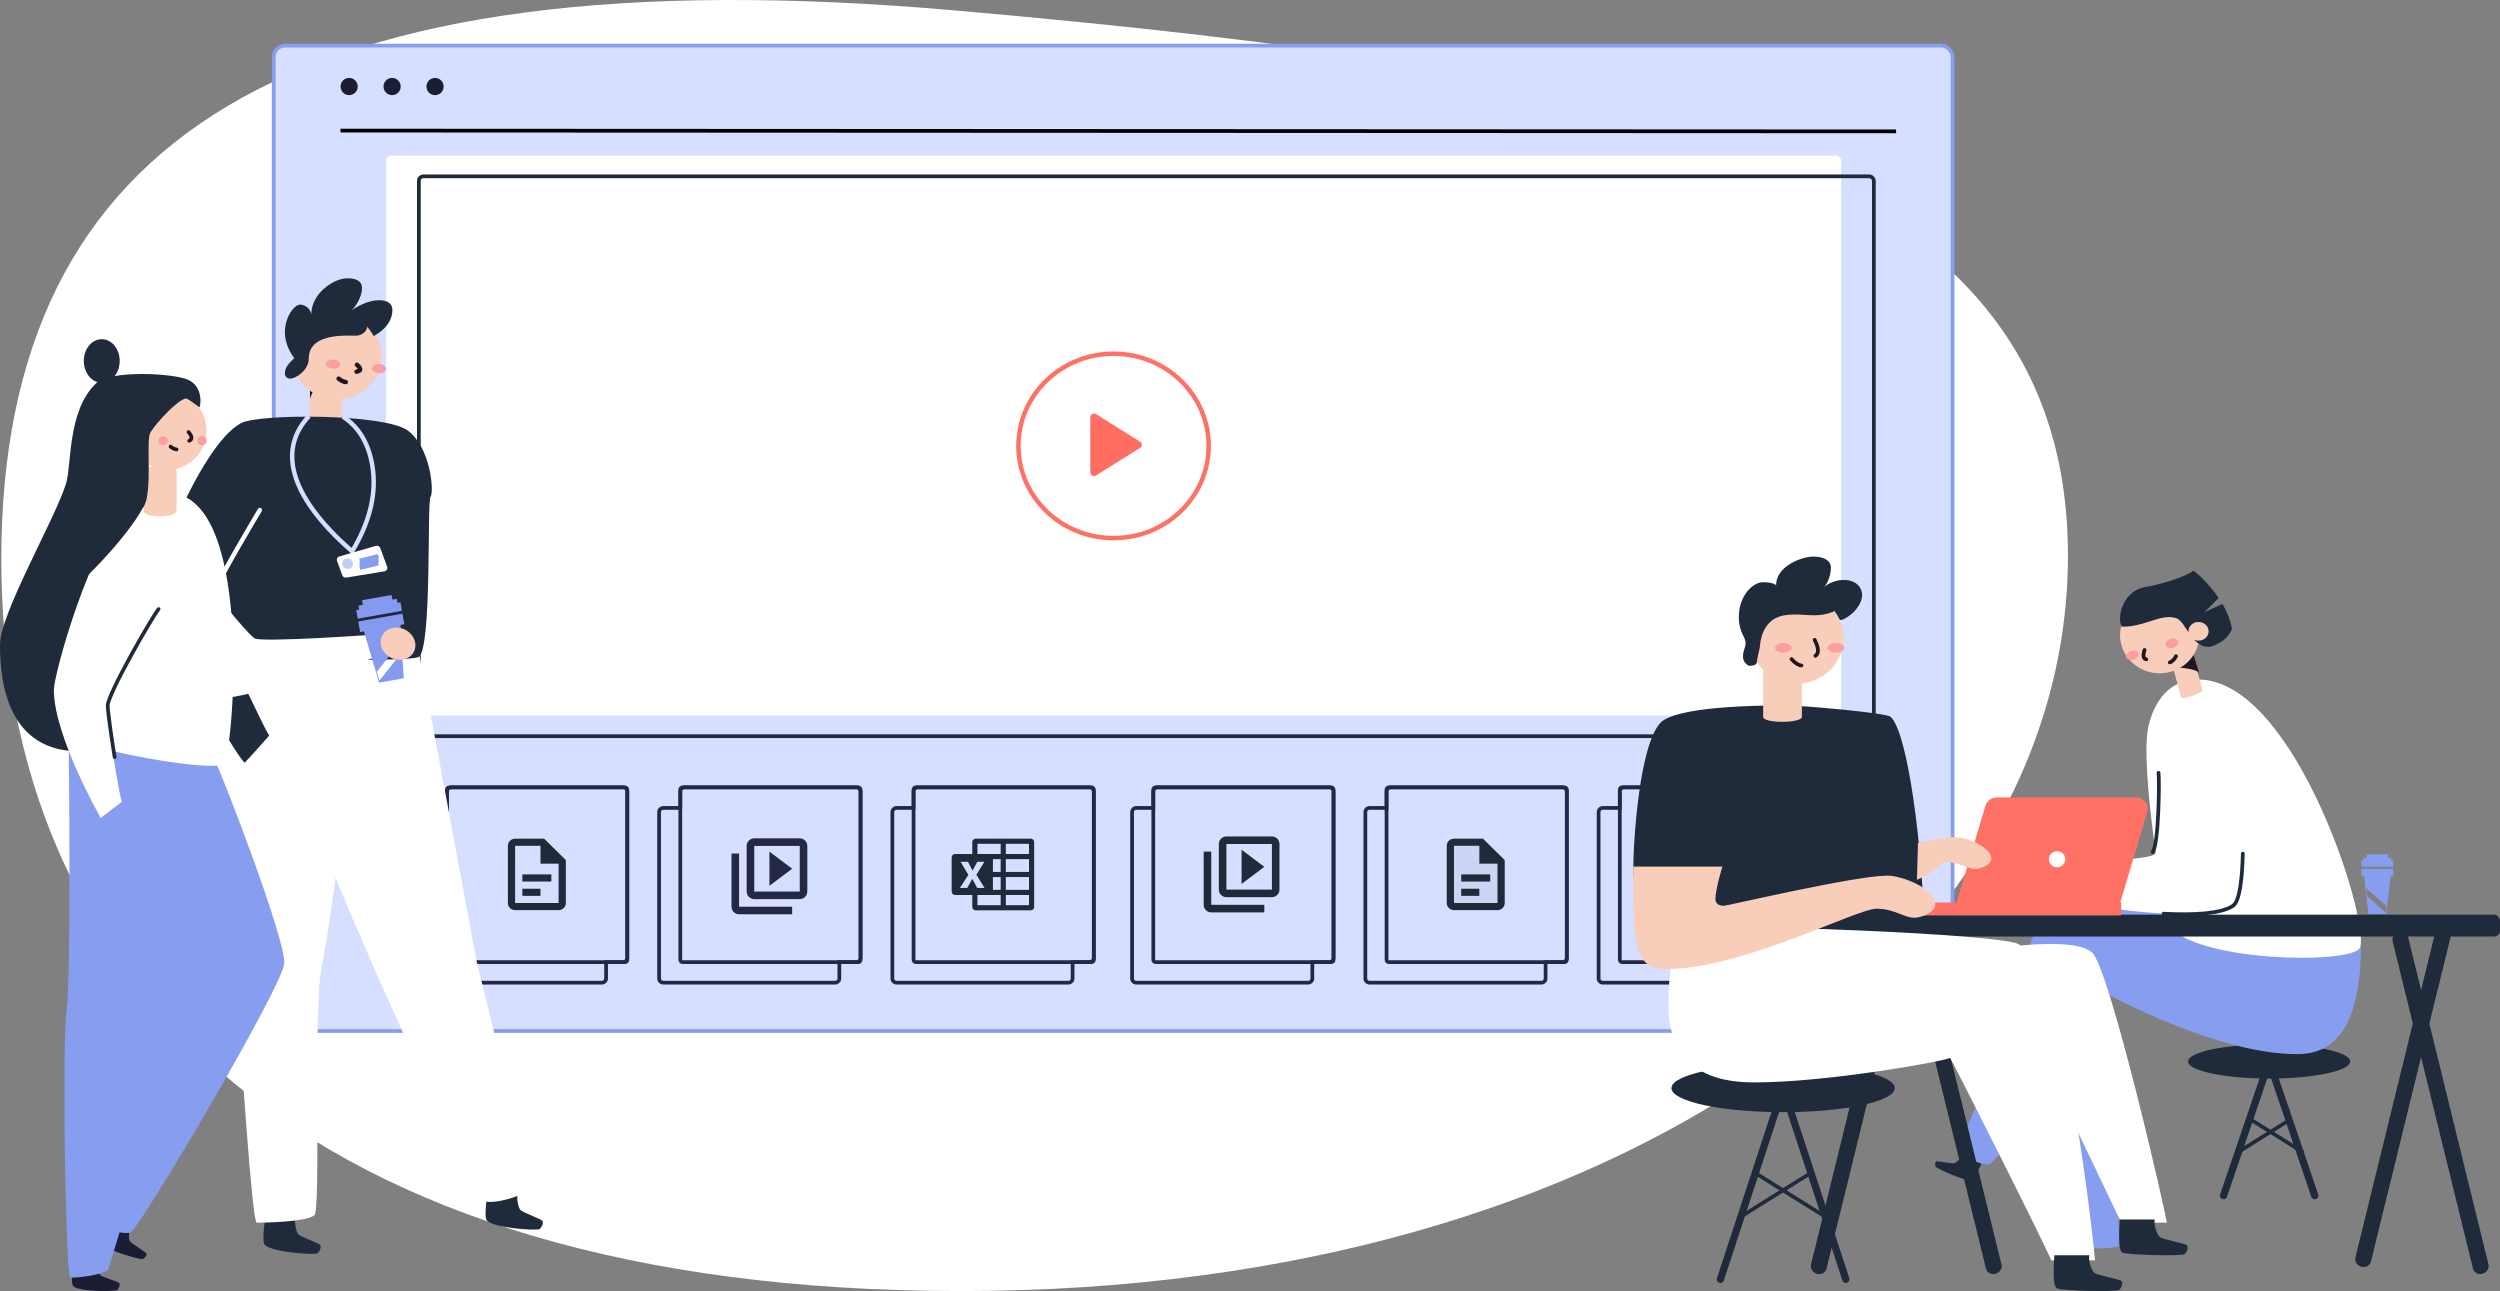 <?xml version="1.0" encoding="UTF-8"?>
<svg width="548px" height="283px" viewBox="0 0 548 283" version="1.1" xmlns="http://www.w3.org/2000/svg" xmlns:xlink="http://www.w3.org/1999/xlink">
    <rect x="0" y="0" width="548" height="283" fill="#808080" stroke="none"/>
    <title>illustration-landing-buyer</title>
    <g id="A-Market" stroke="none" stroke-width="1" fill="none" fill-rule="evenodd">
        <g id="Landing_desktop_1440" transform="translate(-170, -1236)">
            <g id="Group-23" transform="translate(0, 583)">
                <g id="seller_or_buyer" transform="translate(0, 347)">
                    <g id="Group-38" transform="translate(80, 72)">
                        <g id="illustration-landing-buyer" transform="translate(90, 234)">
                            <path d="M210.741,283 C355.659,283 453.289,209.105 453.289,121.823 C453.289,34.54 355.659,15.177 209.589,2.309 C63.52,-10.559 0.289,30.472 0.289,122.561 C0.289,214.65 65.823,283 210.741,283 Z" id="Oval" fill="#FFFFFF"></path>
                            <g id="screen" transform="translate(60, 10)">
                                <g id="Group-14">
                                    <g id="Mask" fill="#D6DFFF" fill-rule="nonzero" stroke="#879DEF" stroke-width="0.818">
                                        <rect id="path-1" x="0" y="0" width="368" height="216" rx="2.448"></rect>
                                    </g>
                                    <g id="Group" transform="translate(24.638, 24.126)">
                                        <rect id="Rectangle" fill="#FFFFFF" fill-rule="nonzero" x="0" y="0" width="318.933" height="122.727" rx="0.979"></rect>
                                        <ellipse id="Oval" stroke="#FF7165" stroke-width="0.979" cx="159.456" cy="63.617" rx="20.854" ry="20.209"></ellipse>
                                        <path d="M161.04,58.459 L167.097,68.15 C167.331,68.524 167.217,69.018 166.842,69.252 C166.715,69.331 166.568,69.374 166.418,69.374 L154.305,69.374 C153.863,69.374 153.505,69.015 153.505,68.574 C153.505,68.424 153.547,68.277 153.627,68.15 L159.683,58.459 C159.917,58.084 160.411,57.97 160.786,58.205 C160.889,58.269 160.976,58.356 161.04,58.459 Z" id="Triangle" fill="#FF6E61" transform="translate(160.362, 63.374) rotate(90) translate(-160.362, -63.374) "></path>
                                        <polygon id="Path" points="84.018 132.915 84.018 140.407 89.004 136.661"></polygon>
                                        <rect id="Rectangle" stroke="#1F2A3B" stroke-width="0.818" x="7.177" y="4.528" width="318.933" height="122.727" rx="0.979"></rect>
                                    </g>
                                </g>
                                <line x1="14.64" y1="18.624" x2="355.625" y2="18.796" id="Path" stroke="#000000" stroke-width="0.818"></line>
                                <ellipse id="Oval" fill="#1A1D34" fill-rule="nonzero" cx="16.531" cy="8.966" rx="1.883" ry="1.887"></ellipse>
                                <ellipse id="Oval" fill="#1A1D34" fill-rule="nonzero" cx="25.948" cy="8.966" rx="1.883" ry="1.887"></ellipse>
                                <ellipse id="Oval" fill="#1A1D34" fill-rule="nonzero" cx="35.364" cy="8.966" rx="1.883" ry="1.887"></ellipse>
                                <g id="Group-4" transform="translate(33.344, 162.589)">
                                    <g id="Group-17">
                                        <g id="Rectangle-2-Copy-2">
                                            <path d="M43.214,0 C43.735,0 44.158,0.41 44.158,0.915 L44.158,37.395 C44.158,37.901 43.735,38.31 43.214,38.31 L39.509,38.31 L39.51,41.903 C39.51,42.408 39.087,42.817 38.566,42.817 L0.944,42.817 C0.422,42.817 0,42.408 0,41.903 L0,5.422 C0,4.917 0.422,4.507 0.944,4.507 L4.648,4.507 L4.648,0.915 C4.648,0.41 5.071,0 5.592,0 L43.214,0 Z" id="Rectangle-3" stroke="#252845" stroke-width="0.818"></path>
                                            <rect id="Rectangle" stroke="#252845" stroke-width="0.818" x="4.648" y="0" width="39.51" height="38.31" rx="0.49"></rect>
                                            <path d="M19.569,11.247 C18.692,11.247 17.981,11.949 17.981,12.814 L17.981,25.351 C17.981,26.216 18.692,26.918 19.569,26.918 L29.102,26.918 C29.979,26.918 30.69,26.216 30.69,25.351 L30.69,15.948 L25.924,11.247 L19.569,11.247 L19.569,11.247 Z M19.569,12.814 L25.13,12.814 L25.13,16.732 L29.102,16.732 L29.102,25.351 L19.569,25.351 L19.569,12.814 L19.569,12.814 Z M21.158,19.083 L21.158,20.65 L27.513,20.65 L27.513,19.083 L21.158,19.083 L21.158,19.083 Z M21.158,22.217 L21.158,23.784 L25.13,23.784 L25.13,22.217 L21.158,22.217 Z" id="Shape" fill="#1F2A3B"></path>
                                        </g>
                                        <g id="Rectangle-2-Copy-2" transform="translate(51.13, 0)">
                                            <path d="M43.214,0 C43.735,0 44.158,0.41 44.158,0.915 L44.158,37.395 C44.158,37.901 43.735,38.31 43.214,38.31 L39.509,38.31 L39.51,41.903 C39.51,42.408 39.087,42.817 38.566,42.817 L0.944,42.817 C0.422,42.817 0,42.408 0,41.903 L0,5.422 C0,4.917 0.422,4.507 0.944,4.507 L4.648,4.507 L4.648,0.915 C4.648,0.41 5.071,0 5.592,0 L43.214,0 Z" id="Rectangle-3" stroke="#252845" stroke-width="0.818"></path>
                                            <rect id="Rectangle" stroke="#252845" stroke-width="0.818" x="4.648" y="0" width="39.51" height="38.31" rx="0.49"></rect>
                                            <g id="Group" transform="translate(15.872, 11.175)">
                                                <polygon id="Path" opacity="0.3" points="14.958 11.655 4.986 11.655 4.986 1.665 14.958 1.665"></polygon>
                                                <path d="M1.662,3.33 L0,3.33 L0,14.985 C0,15.901 0.748,16.65 1.662,16.65 L13.296,16.65 L13.296,14.985 L1.662,14.985 L1.662,3.33 Z M14.958,0 L4.986,0 C4.072,0 3.324,0.749 3.324,1.665 L3.324,11.655 C3.324,12.571 4.072,13.32 4.986,13.32 L14.958,13.32 C15.873,13.32 16.62,12.571 16.62,11.655 L16.62,1.665 C16.62,0.749 15.873,0 14.958,0 Z M14.958,11.655 L4.986,11.655 L4.986,1.665 L14.958,1.665 L14.958,11.655 Z M8.31,2.914 L8.31,10.406 L13.296,6.66 L8.31,2.914 Z" id="Shape" fill="#252845"></path>
                                            </g>
                                        </g>
                                        <g id="Rectangle-2-Copy-2" transform="translate(102.26, 0)">
                                            <path d="M43.214,0 C43.735,0 44.158,0.41 44.158,0.915 L44.158,37.395 C44.158,37.901 43.735,38.31 43.214,38.31 L39.509,38.31 L39.51,41.903 C39.51,42.408 39.087,42.817 38.566,42.817 L0.944,42.817 C0.422,42.817 0,42.408 0,41.903 L0,5.422 C0,4.917 0.422,4.507 0.944,4.507 L4.648,4.507 L4.648,0.915 C4.648,0.41 5.071,0 5.592,0 L43.214,0 Z" id="Rectangle-3" stroke="#252845" stroke-width="0.818"></path>
                                            <rect id="Rectangle" stroke="#252845" stroke-width="0.818" x="4.648" y="0" width="39.51" height="38.31" rx="0.49"></rect>
                                            <path d="M30.335,11.247 C30.534,11.247 30.712,11.322 30.869,11.472 C31.014,11.615 31.086,11.789 31.086,11.992 L31.086,26.213 C31.086,26.417 31.014,26.591 30.869,26.734 C30.712,26.884 30.534,26.959 30.335,26.959 L18.271,26.959 C18.072,26.959 17.894,26.884 17.738,26.734 C17.593,26.591 17.521,26.417 17.521,26.213 L17.521,23.592 L13.75,23.592 C13.551,23.592 13.373,23.52 13.216,23.376 C13.071,23.221 12.999,23.044 12.999,22.847 L12.999,15.359 C12.999,15.162 13.071,14.985 13.216,14.829 C13.373,14.686 13.551,14.614 13.75,14.614 L17.521,14.614 L17.521,11.992 C17.521,11.789 17.593,11.615 17.738,11.472 C17.894,11.322 18.072,11.247 18.271,11.247 M17.521,20.055 L18.588,22.048 L20.207,22.048 L18.425,19.157 L20.17,16.311 L18.624,16.311 L17.638,18.115 L17.602,18.169 L17.575,18.232 C17.418,17.915 17.249,17.595 17.068,17.271 C16.918,16.954 16.758,16.634 16.589,16.311 L14.952,16.311 L16.662,19.175 L14.808,22.048 L16.417,22.048 M23.743,25.836 L23.743,23.592 L18.651,23.592 L18.651,25.836 M23.743,22.47 L23.743,19.669 L22.042,19.669 L22.042,22.47 M23.743,18.546 L23.743,15.736 L22.042,15.736 L22.042,18.546 M23.743,14.614 L23.743,12.369 L18.651,12.369 L18.651,14.614 M29.955,25.836 L29.955,23.592 L24.873,23.592 L24.873,25.836 M29.955,22.47 L29.955,19.669 L24.873,19.669 L24.873,22.47 M29.955,18.546 L29.955,15.736 L24.873,15.736 L24.873,18.546 M29.955,14.614 L29.955,12.369 L24.873,12.369 L24.873,14.614 L29.955,14.614 Z" id="Shape" fill="#1F2A3B"></path>
                                        </g>
                                    </g>
                                    <g id="Group-17" transform="translate(154.809, 0)">
                                        <g id="Rectangle-2-Copy-2">
                                            <path d="M43.214,0 C43.735,0 44.158,0.41 44.158,0.915 L44.158,37.395 C44.158,37.901 43.735,38.31 43.214,38.31 L39.509,38.31 L39.51,41.903 C39.51,42.408 39.087,42.817 38.566,42.817 L0.944,42.817 C0.422,42.817 0,42.408 0,41.903 L0,5.422 C0,4.917 0.422,4.507 0.944,4.507 L4.648,4.507 L4.648,0.915 C4.648,0.41 5.071,0 5.592,0 L43.214,0 Z" id="Rectangle-3" stroke="#252845" stroke-width="0.818"></path>
                                            <rect id="Rectangle" stroke="#252845" stroke-width="0.818" x="4.648" y="0" width="39.51" height="38.31" rx="0.49"></rect>
                                            <path d="M17.351,14.088 L15.689,14.088 L15.689,25.743 C15.689,26.658 16.437,27.408 17.351,27.408 L28.985,27.408 L28.985,25.743 L17.351,25.743 L17.351,14.088 Z M30.647,10.758 L20.675,10.758 C19.761,10.758 19.013,11.507 19.013,12.423 L19.013,22.413 C19.013,23.328 19.761,24.078 20.675,24.078 L30.647,24.078 C31.561,24.078 32.309,23.328 32.309,22.413 L32.309,12.423 C32.309,11.507 31.561,10.758 30.647,10.758 Z M30.647,22.413 L20.675,22.413 L20.675,12.423 L30.647,12.423 L30.647,22.413 Z M23.999,13.671 L23.999,21.164 L28.985,17.418 L23.999,13.671 Z" id="Shape" fill="#1F2A3B"></path>
                                        </g>
                                        <g id="Rectangle-2-Copy-2" transform="translate(51.13, 0)">
                                            <path d="M43.214,0 C43.735,0 44.158,0.41 44.158,0.915 L44.158,37.395 C44.158,37.901 43.735,38.31 43.214,38.31 L39.509,38.31 L39.51,41.903 C39.51,42.408 39.087,42.817 38.566,42.817 L0.944,42.817 C0.422,42.817 0,42.408 0,41.903 L0,5.422 C0,4.917 0.422,4.507 0.944,4.507 L4.648,4.507 L4.648,0.915 C4.648,0.41 5.071,0 5.592,0 L43.214,0 Z" id="Rectangle-3" stroke="#252845" stroke-width="0.818"></path>
                                            <rect id="Rectangle" stroke="#252845" stroke-width="0.818" x="4.648" y="0" width="39.51" height="38.31" rx="0.49"></rect>
                                            <g id="Group-3" transform="translate(17.842, 11.247)">
                                                <polygon id="Path" fill="#B7BCD9" opacity="0.3" points="1.589 1.567 7.149 1.567 7.149 5.485 11.121 5.485 11.121 14.104 1.589 14.104"></polygon>
                                                <path d="M1.589,0 C0.711,0 0,0.702 0,1.567 L0,14.104 C0,14.969 0.711,15.671 1.589,15.671 L11.121,15.671 C11.998,15.671 12.71,14.969 12.71,14.104 L12.71,4.701 L7.944,0 L1.589,0 L1.589,0 Z M1.589,1.567 L7.149,1.567 L7.149,5.485 L11.121,5.485 L11.121,14.104 L1.589,14.104 L1.589,1.567 L1.589,1.567 Z M3.177,7.835 L3.177,9.402 L9.532,9.402 L9.532,7.835 L3.177,7.835 L3.177,7.835 Z M3.177,10.969 L3.177,12.537 L7.149,12.537 L7.149,10.969 L3.177,10.969 Z" id="Shape" fill="#1F2A3B"></path>
                                            </g>
                                        </g>
                                        <g id="Rectangle-2-Copy-2" transform="translate(102.26, 0)">
                                            <path d="M43.214,0 C43.735,0 44.158,0.41 44.158,0.915 L44.158,37.395 C44.158,37.901 43.735,38.31 43.214,38.31 L39.509,38.31 L39.51,41.903 C39.51,42.408 39.087,42.817 38.566,42.817 L0.944,42.817 C0.422,42.817 0,42.408 0,41.903 L0,5.422 C0,4.917 0.422,4.507 0.944,4.507 L4.648,4.507 L4.648,0.915 C4.648,0.41 5.071,0 5.592,0 L43.214,0 Z" id="Rectangle-3" stroke="#252845" stroke-width="0.818"></path>
                                            <rect id="Rectangle" stroke="#252845" stroke-width="0.818" x="4.648" y="0" width="39.51" height="38.31" rx="0.49"></rect>
                                            <path d="M32.932,11.247 C33.131,11.247 33.309,11.322 33.465,11.472 C33.61,11.615 33.682,11.789 33.682,11.992 L33.682,26.213 C33.682,26.417 33.61,26.591 33.465,26.734 C33.309,26.884 33.131,26.959 32.932,26.959 L20.868,26.959 C20.669,26.959 20.491,26.884 20.334,26.734 C20.19,26.591 20.117,26.417 20.117,26.213 L20.117,23.592 L16.346,23.592 C16.147,23.592 15.969,23.52 15.813,23.376 C15.668,23.221 15.596,23.044 15.596,22.847 L15.596,15.359 C15.596,15.162 15.668,14.985 15.813,14.829 C15.969,14.686 16.147,14.614 16.346,14.614 L20.117,14.614 L20.117,11.992 C20.117,11.789 20.19,11.615 20.334,11.472 C20.491,11.322 20.669,11.247 20.868,11.247 M20.117,20.055 L21.184,22.048 L22.803,22.048 L21.022,19.157 L22.767,16.311 L21.221,16.311 L20.235,18.115 L20.199,18.169 L20.172,18.232 C20.015,17.915 19.846,17.595 19.665,17.271 C19.514,16.954 19.355,16.634 19.186,16.311 L17.549,16.311 L19.258,19.175 L17.404,22.048 L19.014,22.048 M26.339,25.836 L26.339,23.592 L21.248,23.592 L21.248,25.836 M26.339,22.47 L26.339,19.669 L24.639,19.669 L24.639,22.47 M26.339,18.546 L26.339,15.736 L24.639,15.736 L24.639,18.546 M26.339,14.614 L26.339,12.369 L21.248,12.369 L21.248,14.614 M32.552,25.836 L32.552,23.592 L27.47,23.592 L27.47,25.836 M32.552,22.47 L32.552,19.669 L27.47,19.669 L27.47,22.47 M32.552,18.546 L32.552,15.736 L27.47,15.736 L27.47,18.546 M32.552,14.614 L32.552,12.369 L27.47,12.369 L27.47,14.614 L32.552,14.614 Z" id="Shape" fill="#1F2A3B"></path>
                                        </g>
                                    </g>
                                </g>
                            </g>
                            <g id="people-left" transform="translate(0, 61)">
                                <g id="man-standing-left" transform="translate(75.801, 106.919) scale(-1, 1) translate(-75.801, -106.919) translate(32.603, 0)">
                                    <path d="M60.698,204.739 C60.802,205.62 61.643,210.757 61.059,211.72 C60.011,213.467 49.931,214.153 49.402,213.705 C48.873,213.256 48.463,212.228 48.848,211.861 C49.234,211.493 53.102,210.054 53.591,209.568 C54.081,209.081 54.58,206.81 54.15,205.68" id="Path" fill="#1F2A3B" fill-rule="nonzero"></path>
                                    <path d="M12.003,199.431 C12.107,200.307 12.943,205.451 12.365,206.414 C11.316,208.156 1.235,208.843 0.706,208.399 C0.176,207.956 -0.234,206.922 0.152,206.555 C0.538,206.187 4.406,204.742 4.895,204.256 C5.385,203.769 5.885,201.497 5.454,200.372" id="Path" fill="#1F2A3B" fill-rule="nonzero"></path>
                                    <path d="M28.037,78.048 C27.299,80.241 15.268,146.148 14.51,149.722 C13.752,153.295 2.202,198.226 3.203,199.715 C4.204,201.203 11.245,203.19 13.004,202.196 C14.763,201.203 45.419,133.666 47.688,125.246 C49.957,116.827 47.688,72.796 47.688,72.796 L28.037,78.048 Z" id="Path" fill="#FFFFFF" fill-rule="nonzero"></path>
                                    <path d="M38.486,77.893 C38.965,81.487 46.226,140.73 48.362,150.091 C50.498,159.452 48.541,204.698 50.121,205.405 C52.161,207.014 62.755,207.014 62.755,207.014 C64.678,205.405 71.474,82.286 71.474,82.286 C71.474,82.286 54.587,67.786 38.486,77.893 Z" id="Path" fill="#FFFFFF" fill-rule="nonzero"></path>
                                    <path d="M43.984,31.667 C43.984,32.884 51.058,32.955 51.053,31.667 L51.053,23.507 L43.984,23.507 L43.984,31.667 Z" id="Path" fill="#F8CDBA" fill-rule="nonzero"></path>
                                    <path d="M51.053,26.54 C51.053,25.873 49.561,23.022 48.697,23.409 C49.764,22.893 50.651,21.687 51.043,22.061 L51.053,26.54 Z" id="Path" fill="#1F161E" fill-rule="nonzero"></path>
                                    <ellipse id="Oval" fill="#F8CDBA" fill-rule="nonzero" cx="45.162" cy="17.062" rx="9.818" ry="9.479"></ellipse>
                                    <ellipse id="Oval" fill="#FA9E9F" fill-rule="nonzero" transform="translate(35.906, 19.789) rotate(-5.768) translate(-35.906, -19.789) " cx="35.906" cy="19.789" rx="1.563" ry="1"></ellipse>
                                    <ellipse id="Oval" fill="#FA9E9F" fill-rule="nonzero" transform="translate(45.975, 18.811) rotate(-5.93) translate(-45.975, -18.811) " cx="45.975" cy="18.811" rx="1.571" ry="1"></ellipse>
                                    <path d="M40.76,18.957 C40.518,19.19 39.26,20.188 40.842,20.474" id="Path" stroke="#1F161E" stroke-width="0.974" stroke-linecap="round"></path>
                                    <path d="M43.199,22.749 C43.699,22.712 44.416,22.329 44.769,21.99" id="Path" stroke="#1F161E" stroke-width="0.974" stroke-linecap="round"></path>
                                    <ellipse id="Oval" fill="#F8CDBA" fill-rule="nonzero" cx="53.017" cy="16.303" rx="1.964" ry="1.896"></ellipse>
                                    <path d="M51.314,17.562 C51.314,20.237 54.275,21.98 55.291,21.98 C55.618,22.025 55.948,21.922 56.191,21.7 C56.435,21.478 56.566,21.16 56.55,20.832 C56.55,19.712 55.883,18.75 54.492,17.537 C54.734,17.12 56.55,14.915 56.55,11.808 C56.55,8.518 54.522,5.764 53.165,5.764 C51.97,5.843 50.981,6.715 50.757,7.885 C50.757,3.289 45.822,0 42.862,0 C40.118,0 39.649,1.188 39.649,2.155 C39.649,4.266 41.322,6.53 41.954,7.065 C40.419,5.941 38.006,4.807 35.949,4.807 C34.646,4.807 32.988,5.175 32.988,6.962 C32.988,10.237 36.072,12.132 37.103,12.662 C37.496,11.898 37.995,11.192 38.584,10.566 C38.396,11.184 39.156,12.308 40.612,12.564 C41.446,12.745 51.314,11.42 51.314,17.562 Z" id="Path" fill="#1F2A3B" fill-rule="nonzero"></path>
                                    <path d="M66.181,31.758 C75.522,36.823 86.397,66.957 86.397,69.267 C86.397,71.577 66.522,106.161 65.33,106.161 C64.311,105.129 59.994,100.243 59.994,100.243 C61.075,98.67 68.148,83.532 68.398,82.898 C66.675,83.169 30.361,84.307 27.303,83.034 C24.245,81.76 25.438,49.026 24.627,47.936 C23.817,46.847 24.566,37.084 29.625,33.366 C34.684,29.648 62.288,29.642 66.181,31.758 Z" id="Path" fill="#1F2A3B" fill-rule="nonzero"></path>
                                    <path d="M62.049,50.806 C62.904,52.294 71.567,66.711 71.473,67.919 C71.379,69.127 70.232,77.479 68.892,81.137" id="Path" stroke="#FFFFFF" stroke-width="0.974" stroke-linecap="round"></path>
                                    <path d="M43.788,30.361 C40.15,32.697 37.81,36.775 37.212,42.353 C36.613,47.93 38.146,53.766 41.81,59.86 C56.432,47.098 57.685,37.034 51.274,30.212" id="Path-6" stroke="#D6DFFF" stroke-width="0.974"></path>
                                    <g id="Group-12" transform="translate(39.623, 62.122) rotate(180) translate(-39.623, -62.122) translate(34.077, 58.625)">
                                        <path d="M2.078,0.011 L10.438,1.383 C10.866,1.453 11.153,1.845 11.081,2.258 C11.073,2.302 11.061,2.345 11.045,2.387 L9.515,6.492 C9.374,6.871 8.95,7.077 8.551,6.962 L0.56,4.651 C0.174,4.54 -0.057,4.167 0.012,3.793 L0.039,3.689 L0.039,3.689 L1.205,0.505 C1.333,0.158 1.701,-0.051 2.078,0.011 Z" id="Rectangle" fill="#FFFFFF" fill-rule="nonzero"></path>
                                        <ellipse id="Oval" fill="#879DEF" fill-rule="nonzero" opacity="0.527" cx="2.363" cy="3.06" rx="1.178" ry="1.137"></ellipse>
                                        <line x1="5.504" y1="2.302" x2="8.646" y2="3.06" id="Line-2" stroke="#879DEF" stroke-width="0.974" stroke-linecap="square"></line>
                                        <line x1="5.504" y1="3.06" x2="8.646" y2="3.818" id="Line-2" stroke="#879DEF" stroke-width="0.974" stroke-linecap="square"></line>
                                        <line x1="5.504" y1="3.818" x2="8.646" y2="4.577" id="Line-2" stroke="#879DEF" stroke-width="0.974" stroke-linecap="square"></line>
                                    </g>
                                </g>
                                <g id="woman-standing" transform="translate(46.127, 117.674) scale(-1, 1) translate(-46.127, -117.674) translate(0, 13.347)">
                                    <path d="M76.317,201.655 C76.358,202.395 76.771,206.723 76.249,207.487 C75.293,208.871 66.935,208.801 66.522,208.402 C66.11,208.002 65.829,207.112 66.164,206.832 C66.5,206.553 69.769,205.593 70.196,205.223 C70.622,204.854 71.148,202.99 70.862,202.025" id="Path" fill="#1A1D34" fill-rule="nonzero"></path>
                                    <path d="M68.927,192.749 C69.187,193.377 70.882,197.026 70.569,197.855 C70.005,199.357 61.539,201.866 61.005,201.641 C60.47,201.417 59.921,200.726 60.176,200.382 C60.432,200.039 63.461,198.198 63.788,197.74 C64.116,197.282 64.096,195.501 63.518,194.746" id="Path" fill="#1A1D34" fill-rule="nonzero"></path>
                                    <path d="M44.918,92.876 C43.291,96.133 29.627,131.615 29.943,136.788 C30.259,141.961 61.877,195.269 63.624,195.832 C65.37,196.394 72.624,194.427 73.21,193.028 C73.795,191.628 62.193,159.814 61.877,151.668" id="Path" fill="#879DEF" fill-rule="nonzero"></path>
                                    <path d="M39.304,93.623 C40.033,97.44 52.188,150.073 52.188,150.073 L74.621,203.041 C76.498,203.923 82.03,204 82.999,203.715 C83.968,203.429 79.492,152.651 77.678,145.46 C75.865,138.268 71.198,88.314 71.198,88.314 C71.198,88.314 45.863,88.803 39.304,93.623 Z" id="Path" fill="#879DEF" fill-rule="nonzero" transform="translate(61.219, 146.089) rotate(6) translate(-61.219, -146.089) "></path>
                                    <path d="M65.391,52.427 C61.753,54.089 38.565,65.268 36.559,65.241 C34.553,65.214 13.047,52.855 11.782,52.026 C10.604,53.205 8.808,55.063 9.259,55.683 C9.71,56.302 34.495,79.522 36.57,79.55 C38.645,79.578 59.575,73.463 61.184,71.727" id="Path" fill="#FFFFFF" fill-rule="nonzero" transform="translate(37.29, 65.788) rotate(-26) translate(-37.29, -65.788) "></path>
                                    <path d="M57.126,33.855 C36.04,30.442 41.063,90.684 43.14,92.967 C45.216,95.25 73.658,89.764 75.507,87.604 C77.356,85.445 71.924,34.427 57.126,33.855 Z" id="Path" fill="#FFFFFF" fill-rule="nonzero"></path>
                                    <path d="M53.552,37.676 C53.552,39.125 60.768,39.235 60.768,37.676 L60.768,27.99 L53.552,27.99 L53.552,37.676 Z" id="Path" fill="#F8CDBA" fill-rule="nonzero"></path>
                                    <ellipse id="Oval" fill="#F8CDBA" fill-rule="nonzero" cx="55.52" cy="20.038" rx="8.527" ry="8.588"></ellipse>
                                    <ellipse id="Oval" fill="#FA9E9F" fill-rule="nonzero" cx="47.977" cy="22.265" rx="1" ry="1"></ellipse>
                                    <g id="big-cup-of-coffee" transform="translate(1.61, 55.79)" fill="#8699F0" fill-rule="nonzero">
                                        <path d="M1.139,7.478 L1.993,7.478 L2.01,7.626 L2.01,7.626 L2.229,9.573 L2.35,10.653 L2.357,10.661 L2.393,11.027 L2.696,13.716 L2.702,13.723 L3.307,19.129 L8.808,19.129 L8.808,19.103 L8.817,19.109 L9.084,16.588 L9.097,16.599 L9.371,14.144 L10.122,7.479 L10.978,7.479 L10.978,5.134 L1.139,5.134 L1.139,7.478 Z M8.873,16.683 L8.654,18.689 L2.893,13.613 L2.617,11.167 L8.873,16.683 Z" id="Shape" transform="translate(6.058, 12.132) rotate(10) translate(-6.058, -12.132) "></path>
                                        <polygon id="Path" transform="translate(7.713, 2.735) rotate(10) translate(-7.713, -2.735) " points="11.972 2.741 11.971 1.855 11.004 1.854 11.003 0.827 4.422 0.826 4.422 1.853 3.451 1.853 3.451 2.739 2.793 2.739 2.794 4.642 12.633 4.644 12.633 2.741"></polygon>
                                    </g>
                                    <ellipse id="Oval" fill="#FA9E9F" fill-rule="nonzero" cx="56.504" cy="22.265" rx="1" ry="1"></ellipse>
                                    <path d="M50.928,20.356 C50.721,20.633 49.656,21.794 50.779,22.265" id="Path" stroke="#1F161E" stroke-width="0.818" stroke-linecap="round"></path>
                                    <path d="M53.552,24.173 C54.089,24.075 54.554,23.849 54.864,23.537" id="Path" stroke="#1F161E" stroke-width="0.818" stroke-linecap="round"></path>
                                    <ellipse id="Oval" fill="#F8CDBA" fill-rule="nonzero" cx="61.752" cy="20.674" rx="1.64" ry="1.59"></ellipse>
                                    <path d="M75.452,90.331 C85.229,90.08 92.254,83.613 92.254,66.975 C92.254,60.105 80.164,39.423 77.764,31.61 C76.523,27.576 77.522,15.705 71.186,9.664 C68.131,6.756 54.703,7.443 51.237,8.812 C47.771,10.182 48.178,14.308 48.532,14.954 C49.361,14.294 51.179,12.957 51.504,12.998 C53.205,13.195 57.849,18.132 59.26,20.399 C60.404,22.231 58.64,33.607 60.874,36.859 C63.109,40.11 71.021,38.402 71.021,38.402" id="Path" fill="#1F2A3B" fill-rule="nonzero"></path>
                                    <path d="M58.144,58.844 C59.426,60.434 68.895,77.368 68.895,79.915 C68.895,82.461 66.087,100.512 65.526,101.386 C66.808,102.338 70.178,104.963 70.178,104.963 C70.178,104.963 80.447,86.99 80.447,76.894 C80.447,73.313 72.265,44.211 64.4,37.532" id="Path" fill="#FFFFFF" fill-rule="nonzero"></path>
                                    <path d="M57.488,59.161 C58.818,60.757 68.639,77.761 68.639,80.318 C68.639,81.585 67.919,86.681 67.128,91.604" id="Path" stroke="#1F2A3B" stroke-width="0.818" stroke-linecap="round" stroke-linejoin="round"></path>
                                    <path d="M60.124,34.245 C59.713,37.612 70.115,49.359 74.169,52.799 C78.218,47.982 75.787,36.047 75.787,36.047 L67.526,32.443 L60.124,34.245 Z" id="Path" fill="#1F2A3B" fill-rule="nonzero"></path>
                                    <ellipse id="Oval" fill="#1F2A3B" fill-rule="nonzero" cx="69.951" cy="4.771" rx="3.936" ry="4.771"></ellipse>
                                    <ellipse id="Oval" fill="#F8CDBA" fill-rule="nonzero" transform="translate(5.006, 66.754) rotate(-26) translate(-5.006, -66.754) " cx="5.006" cy="66.754" rx="3.895" ry="3.44"></ellipse>
                                </g>
                            </g>
                            <g id="people-right" transform="translate(358, 122)">
                                <g id="stool-right" transform="translate(121.631, 106.927)">
                                    <ellipse id="Oval" fill="#1F2A3B" fill-rule="nonzero" cx="17.771" cy="3.743" rx="17.771" ry="3.743"></ellipse>
                                    <line x1="17.771" y1="3.743" x2="7.775" y2="33.154" id="Path" stroke="#1F2A3B" stroke-width="1.595" stroke-linecap="round"></line>
                                    <line x1="17.771" y1="3.743" x2="27.767" y2="33.154" id="Path" stroke="#1F2A3B" stroke-width="1.595" stroke-linecap="round"></line>
                                    <line x1="11.107" y1="23.529" x2="22.213" y2="16.577" id="Path" stroke="#1F2A3B" stroke-width="0.818" stroke-linecap="round"></line>
                                    <line x1="13.883" y1="16.577" x2="24.99" y2="23.529" id="Path" stroke="#1F2A3B" stroke-width="0.818" stroke-linecap="round"></line>
                                </g>
                                <g id="woman-sitting-watching" transform="translate(112.845, 77.381) scale(-1, 1) translate(-112.845, -77.381) translate(66.17, 3.096)">
                                    <polygon id="Rectangle" fill="#1F161E" fill-rule="nonzero" transform="translate(74.237, 58.006) rotate(19.36) translate(-74.237, -58.006) " points="71.293 51.63 77.284 51.583 77.182 64.383 71.191 64.429"></polygon>
                                    <path d="M83.129,129.848 C83.365,130.328 84.619,133.219 85.315,133.515 C86.573,134.045 93.09,131.001 93.266,130.599 C93.441,130.196 93.342,129.531 92.974,129.474 C92.606,129.417 89.698,129.986 89.226,129.904 C88.755,129.823 87.664,128.836 87.536,128.124" id="Path" fill="#1F2A3B" fill-rule="nonzero"></path>
                                    <path d="M0,81.976 C0,101.805 7.003,105.969 13.969,105.969 C31.615,105.969 54.571,93.219 55.868,92.727 C55.46,94.813 52.888,147.683 52.888,147.988 C53.499,148.418 58.187,148.788 59.765,148.418 C60.172,147.132 72.568,84.249 72.568,82.592 C72.568,80.936 71.5,78.417 67.46,78.054 C65.752,77.9 41.992,77.011 41.992,77.011" id="Path" fill="#879DEF" fill-rule="nonzero"></path>
                                    <path d="M59.3,65.084 C64.633,72.674 88.449,125.656 88.238,126.894 C88.027,128.133 82.551,130.757 81.394,130.05 C76.482,127.074 46.329,77.068 45.155,76.313 C43.981,75.558 42.222,75.85 41.174,76.058 C38.449,71.604 44.55,66.315 59.3,65.084 Z" id="Path" fill="#879DEF" fill-rule="nonzero"></path>
                                    <path d="M35.695,23.853 C43.626,23.853 45.907,31.242 46.563,34.032 C48.661,42.94 42.82,76.79 42.144,77.723 C36.404,85.619 3.592,86.32 0.392,82.9 C-2.809,79.481 14.023,23.853 35.695,23.853 Z" id="Path" fill="#FFFFFF" fill-rule="nonzero"></path>
                                    <path d="M34.756,26.115 C34.577,26.776 39.238,28.449 39.416,27.792 L41.224,21.1 L36.567,19.423 L34.756,26.115 Z" id="Path" fill="#F8CDBA" fill-rule="nonzero"></path>
                                    <path d="M40.543,21.286 C39.959,21.107 35.717,21.588 35.432,22.49 L36.941,17.719 C37.871,18.004 40.543,21.286 40.543,21.286 Z" id="Path" fill="#1F161E" fill-rule="nonzero"></path>
                                    <ellipse id="Oval" fill="#F8CDBA" fill-rule="nonzero" cx="44.12" cy="14.141" rx="8.688" ry="8.349"></ellipse>
                                    <ellipse id="Oval" fill="#FA9E9F" fill-rule="nonzero" transform="translate(50.126, 18.548) rotate(-72.67) translate(-50.126, -18.548) " cx="50.126" cy="18.548" rx="1" ry="1.445"></ellipse>
                                    <ellipse id="Oval" fill="#FA9E9F" fill-rule="nonzero" transform="translate(41.448, 15.909) rotate(-72.67) translate(-41.448, -15.909) " cx="41.448" cy="15.909" rx="1" ry="1.445"></ellipse>
                                    <path d="M47.437,17.379 C47.53,17.731 48.078,19.273 47.047,19.423" id="Path" stroke="#1F161E" stroke-width="0.818" stroke-linecap="round"></path>
                                    <path d="M41.905,20.105 C41.395,19.968 40.782,19.294 40.543,18.742" id="Path" stroke="#1F161E" stroke-width="0.818" stroke-linecap="round"></path>
                                    <path d="M46.844,3.487 C44.632,3.212 38.212,1.317 36.752,0 C36.062,0.361 33.379,2.753 31.192,5.99 L34.297,9.087 L30.374,7.29 C29.34,8.972 28.629,10.829 28.278,12.767 C29.29,15.479 32.47,16.595 33.069,16.669 C36.934,17.153 38.418,11.192 40.366,10.454 C43.673,9.194 47.567,12.464 52.466,12.259 C53.553,10.056 52.139,4.148 46.844,3.487 Z" id="Path" fill="#1F2A3B" fill-rule="nonzero"></path>
                                    <ellipse id="Oval" fill="#F8CDBA" fill-rule="nonzero" cx="35.602" cy="13.289" rx="2.215" ry="2.045"></ellipse>
                                    <path d="M27.194,45.853 C26.788,48.283 25.471,71.234 28.626,73.467 C35.383,78.246 66.589,72.399 71.318,70.726 C71.83,69.126 71.318,64.043 71.318,64.043 C69.496,63.973 46.516,63.764 45.146,62.102 C43.775,60.44 43.613,46.854 43.832,45.321" id="Path" fill="#FFFFFF" fill-rule="nonzero"></path>
                                    <ellipse id="Oval" fill="#F8CDBA" fill-rule="nonzero" cx="74.612" cy="62.87" rx="4.429" ry="4.259"></ellipse>
                                    <path d="M45.653,61.677 C44.3,59.944 44.157,45.887 44.371,44.298" id="Path" stroke="#1F2A3B" stroke-width="0.818" stroke-linecap="round" stroke-linejoin="round"></path>
                                    <path d="M43.268,75.189 C36.518,75.529 30.617,75.189 28.048,73.455 C26.582,72.475 26.026,67.504 25.893,62.018" id="Path" stroke="#1F2A3B" stroke-width="0.818" stroke-linecap="round" stroke-linejoin="round"></path>
                                </g>
                                <g id="table" transform="translate(37.343, 78.498)" fill="#1F2A3B" fill-rule="nonzero">
                                    <path d="M140.26,2.728 C141.151,2.712 141.924,3.36 141.988,4.175 C141.991,4.217 141.992,4.259 141.991,4.301 L140.784,78.181 C140.769,79.088 139.994,79.798 139,79.815 C138.109,79.831 137.336,79.183 137.273,78.368 C137.27,78.326 137.268,78.284 137.269,78.242 L138.477,4.362 C138.491,3.455 139.266,2.745 140.26,2.728 Z" id="Rectangle" transform="translate(139.63, 41.271) rotate(165.27) translate(-139.63, -41.271) "></path>
                                    <path d="M130.836,1.181 C131.83,1.199 132.604,1.909 132.619,2.816 L133.827,76.701 C133.84,77.514 133.127,78.218 132.234,78.272 C132.188,78.275 132.142,78.275 132.096,78.275 C131.102,78.258 130.327,77.548 130.312,76.64 L129.104,2.755 C129.091,1.942 129.804,1.239 130.697,1.185 C130.743,1.181 130.789,1.181 130.836,1.181 Z" id="Rectangle" transform="translate(131.466, 39.728) rotate(14.73) translate(-131.466, -39.728) "></path>
                                    <rect id="Rectangle" x="10.855" y="0" width="141.802" height="4.785" rx="1.272"></rect>
                                    <path d="M11.497,2.731 C12.491,2.748 13.266,3.458 13.281,4.366 L14.489,78.25 C14.502,79.064 13.789,79.767 12.896,79.821 C12.85,79.824 12.804,79.824 12.758,79.824 C11.764,79.807 10.989,79.097 10.974,78.189 L9.766,4.305 C9.753,3.491 10.466,2.788 11.359,2.734 C11.405,2.731 11.451,2.731 11.497,2.731 Z" id="Rectangle" transform="translate(12.127, 41.277) rotate(14.73) translate(-12.127, -41.277) "></path>
                                    <path d="M33.511,2.732 C34.402,2.717 35.175,3.365 35.238,4.18 C35.242,4.222 35.243,4.264 35.242,4.306 L34.035,78.186 C34.02,79.093 33.245,79.803 32.251,79.821 C31.36,79.836 30.587,79.188 30.524,78.373 C30.52,78.331 30.519,78.289 30.52,78.247 L31.728,4.367 C31.742,3.46 32.517,2.75 33.511,2.732 Z" id="Rectangle" transform="translate(32.881, 41.276) rotate(165.27) translate(-32.881, -41.276) "></path>
                                </g>
                                <g id="big-cup-of-coffee" transform="translate(159.62, 65.279)" fill="#879DEF" fill-rule="nonzero">
                                    <path d="M0,4.815 L0.608,4.815 L0.62,4.92 L0.62,4.92 L0.775,6.3 L0.861,7.065 L0.866,7.071 L0.892,7.33 L1.107,9.235 L1.111,9.24 L1.542,13.07 L5.453,13.07 L5.453,13.051 L5.459,13.056 L5.649,11.27 L5.658,11.277 L5.852,9.538 L6.387,4.816 L6.995,4.816 L6.995,3.155 L0,3.155 L0,4.815 Z M5.499,11.337 L5.343,12.758 L1.247,9.162 L1.051,7.429 L5.499,11.337 Z" id="Shape"></path>
                                    <polygon id="Path" points="6.525 1.356 6.525 0.728 5.837 0.728 5.837 0 1.158 0 1.158 0.728 0.468 0.728 0.468 1.356 0 1.356 0 2.704 6.995 2.704 6.995 1.356"></polygon>
                                </g>
                                <g id="man-sitting-computer">
                                    <g id="Group-18">
                                        <path d="M106.599,76.374 L70.716,76.374 L77.217,54.599 C77.551,53.52 78.574,52.784 79.731,52.79 L110.18,52.79 C110.99,52.777 111.76,53.138 112.255,53.764 C112.75,54.389 112.912,55.206 112.693,55.967 L106.599,76.374 Z" id="Path" fill="#FF7165" fill-rule="nonzero"></path>
                                        <ellipse id="Oval" fill="#FFFFFF" fill-rule="nonzero" cx="92.917" cy="66.345" rx="1.808" ry="1.755"></ellipse>
                                        <rect id="Rectangle" fill="#FF7165" fill-rule="nonzero" x="60.016" y="75.823" width="46.936" height="2.843"></rect>
                                        <ellipse id="Oval" fill="#1F2A3B" fill-rule="nonzero" cx="32.861" cy="116.515" rx="24.479" ry="5.27"></ellipse>
                                        <line x1="32.861" y1="116.515" x2="19.111" y2="158.43" id="Path" stroke="#1F2A3B" stroke-width="1.595" stroke-linecap="round"></line>
                                        <line x1="32.861" y1="116.515" x2="46.612" y2="158.43" id="Path" stroke="#1F2A3B" stroke-width="1.595" stroke-linecap="round"></line>
                                        <line x1="23.626" y1="144.667" x2="38.955" y2="135.094" id="Path" stroke="#1F2A3B" stroke-width="0.818" stroke-linecap="round"></line>
                                        <line x1="26.706" y1="135.094" x2="42.039" y2="144.667" id="Path" stroke="#1F2A3B" stroke-width="0.818" stroke-linecap="round"></line>
                                        <path d="M56.953,79.602 L63.601,77.279 C63.314,65.465 60.479,39.07 56.452,35.145 C55.506,34.227 36.787,32.625 33.447,32.625 C13.518,32.625 7.606,34.839 6.105,36.305 C1.451,40.838 0,61.843 0,69.198 C0,76.553 21.334,80.369 21.334,80.369 L46.34,82.042 C46.34,82.042 51.825,82.594 56.569,82.866 C56.673,81.449 56.953,79.602 56.953,79.602 Z" id="Path" fill="#1F2A3B" fill-rule="nonzero"></path>
                                        <path d="M70.408,61.476 C68.455,61.476 66.844,61.921 62.424,62.752 L62.193,70.844 C66.386,69.228 67.359,66.981 68.575,66.981 C71.611,66.981 73.199,68.48 74.992,68.48 C76.244,68.48 78.496,67.54 78.496,66.262 C78.496,63.585 72.827,61.476 70.408,61.476 Z" id="Path" fill="#F8CDBA" fill-rule="nonzero"></path>
                                        <path d="M76.762,86.451 C78.581,85.926 96.672,83.051 100.613,86.829 C104.554,90.607 116.958,144.769 116.958,146.016 L106.97,146.016 L93.487,117.754" id="Path" fill="#FFFFFF" fill-rule="nonzero"></path>
                                        <path d="M10.896,81.634 C10.442,83.844 7.715,86.217 7.715,98.257 C7.715,114.906 21.718,115.257 26.744,115.257 C42.407,115.257 67.747,110.723 69.458,109.892 C70.595,111.743 91.513,153.337 91.61,154.266 L101.241,154.266 C101.241,154.266 95.272,92.038 84.5,84.982 C81.001,82.715 18.929,80.29 10.896,81.634 Z" id="Path" fill="#FFFFFF" fill-rule="nonzero"></path>
                                        <path d="M36.973,35.137 C36.973,36.562 28.482,36.603 28.482,35.137 L28.482,23.555 L36.973,23.555 L36.973,35.137 Z" id="Path" fill="#F8CDBA" fill-rule="nonzero"></path>
                                        <ellipse id="Oval" fill="#F8CDBA" fill-rule="nonzero" cx="35.848" cy="17.854" rx="10.279" ry="10.011"></ellipse>
                                        <g id="Group-21" transform="translate(31.093, 18.254)">
                                            <ellipse id="Oval" fill="#FA9E9F" fill-rule="nonzero" cx="13.377" cy="1.755" rx="1.808" ry="1.053"></ellipse>
                                            <ellipse id="Oval" fill="#FA9E9F" fill-rule="nonzero" cx="1.808" cy="1.755" rx="1.808" ry="1.053"></ellipse>
                                            <path d="M8.677,0 C8.907,0.509 10.079,2.645 8.842,3.51" id="Path" stroke="#1F161E" stroke-width="0.818" stroke-linecap="round"></path>
                                            <path d="M5.785,5.617 C5.137,5.617 4.141,4.876 3.615,4.212" id="Path" stroke="#1F161E" stroke-width="0.818" stroke-linecap="round"></path>
                                        </g>
                                        <path d="M46.457,9.996 C45.184,11.964 42.524,12.867 39.642,12.867 C37.186,12.867 33.61,12.172 31.065,13.585 C29.688,14.341 28.11,16.059 27.792,19.501 C27.792,20.09 27.105,22.376 27.105,23.113 C27.105,23.615 26.523,23.944 25.554,23.944 C25.053,23.944 24.064,23.154 24.064,21.949 C24.064,20.555 24.634,20.06 24.634,18.878 C24.634,17.695 23.149,16.558 23.149,13.271 C23.149,8.538 26.252,5.621 28.447,5.621 C30.449,5.621 31.077,6.075 31.329,6.267 C31.329,1.964 37.147,0 39.455,0 C42.093,0 43.334,1.054 43.334,2.395 C43.334,4.533 42.287,6.35 41.756,6.758 C42.958,5.705 44.521,5.124 46.139,5.13 C49.16,5.13 50.176,7.064 50.176,8.387 C50.176,11.262 46.635,13.925 45.316,13.925 C44.985,13.241 44.595,12.586 44.153,11.964" id="Path" fill="#1F2A3B" fill-rule="nonzero"></path>
                                        <path d="M0,67.951 C0,85.363 0.167,90.414 7.343,90.414 C23.882,90.414 48.885,77.192 53.342,77.192 C57.279,77.192 59.334,79.171 61.658,79.171 C63.275,79.171 66.192,77.928 66.192,76.247 C66.192,72.715 58.849,69.935 55.719,69.935 C48.671,69.935 20.546,76.553 19.86,76.553 C19.173,76.553 18.017,76.262 18.017,75.137 C18.017,73.093 19.39,68.371 19.569,67.959 L0,67.951 Z" id="Path" fill="#F8CDBA" fill-rule="nonzero"></path>
                                    </g>
                                    <path d="M92.315,153.155 C92.315,154.073 91.765,159.867 92.862,160.402 C93.96,160.937 106.024,161.262 106.571,160.724 C107.117,160.185 107.446,159.061 106.967,158.739 C106.487,158.418 101.816,157.507 101.182,157.077 C100.548,156.647 99.673,154.364 99.994,153.155" id="Path" fill="#1F2A3B" fill-rule="nonzero"></path>
                                    <path d="M106.654,145.309 C106.654,146.231 106.103,152.019 107.201,152.558 C108.298,153.096 120.362,153.414 120.909,152.879 C121.456,152.345 121.785,151.217 121.305,150.896 C120.826,150.574 116.155,149.66 115.521,149.23 C114.887,148.8 114.011,146.518 114.332,145.309" id="Path" fill="#1F2A3B" fill-rule="nonzero"></path>
                                </g>
                            </g>
                        </g>
                    </g>
                </g>
            </g>
        </g>
    </g>
</svg>